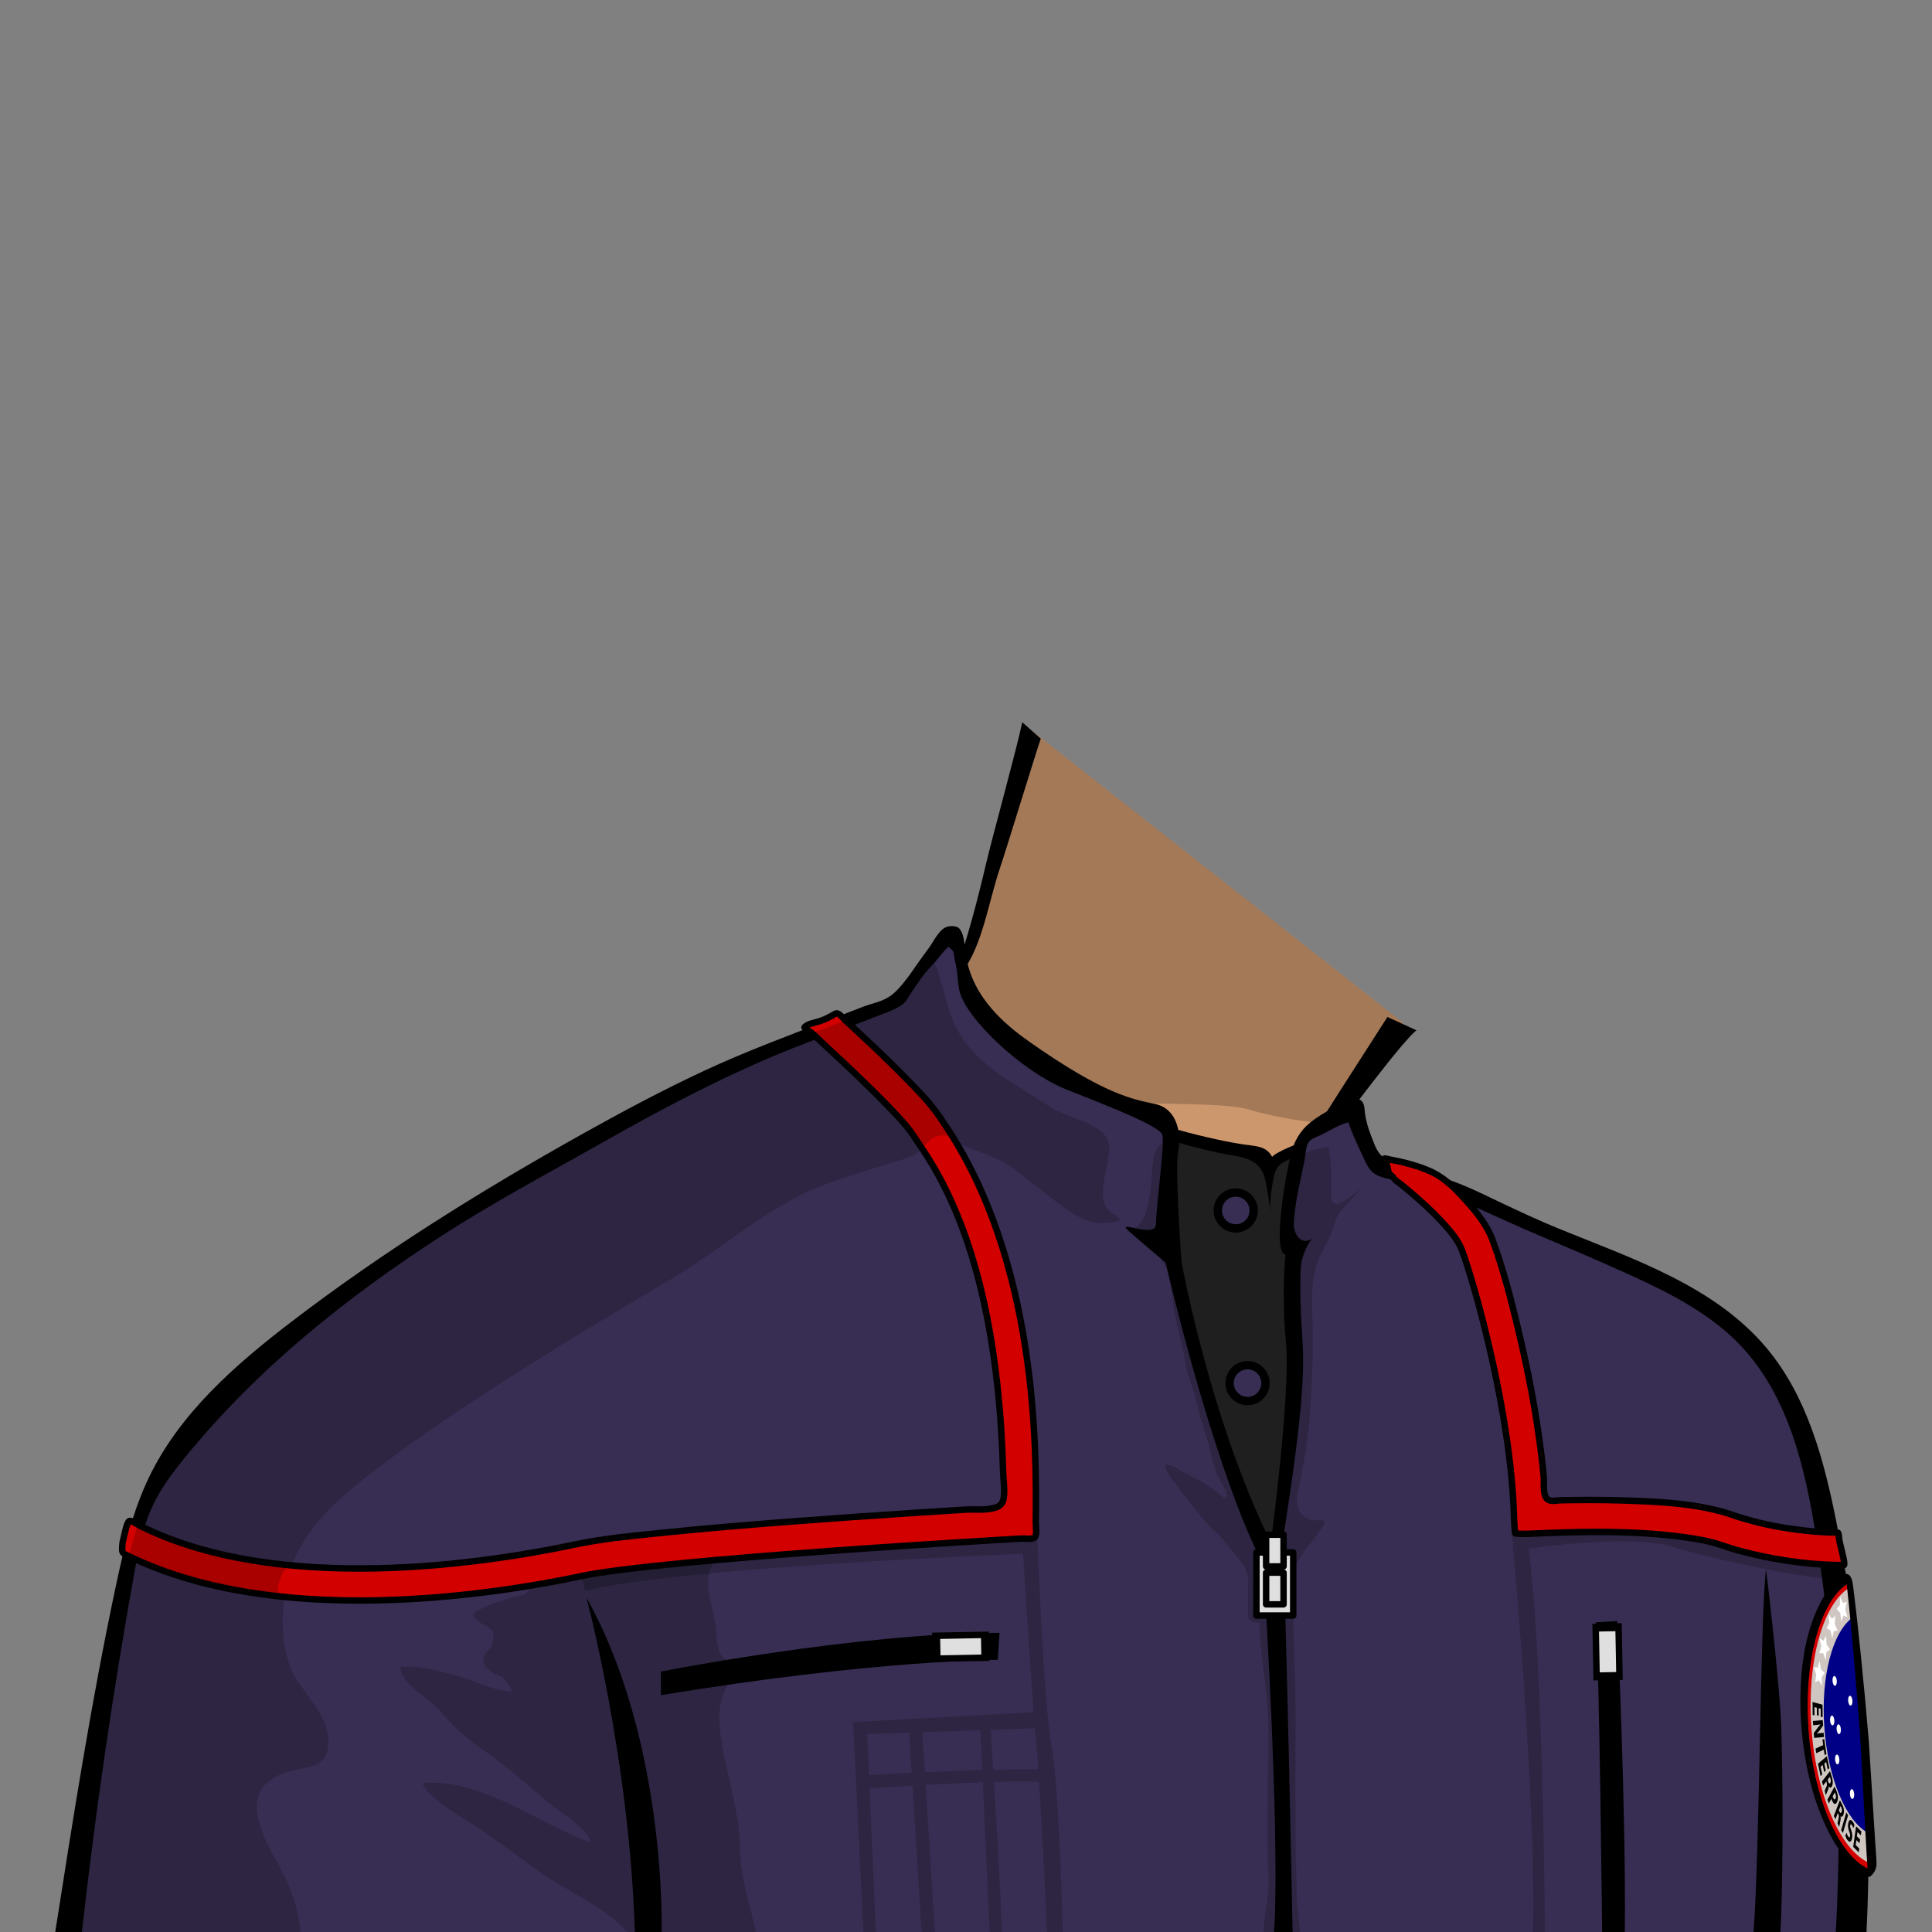 <?xml version="1.0" encoding="UTF-8" standalone="no"?>
<!-- Created with Inkscape (http://www.inkscape.org/) -->

<svg
   version="1.1"
   id="svg4319"
   width="400"
   height="400"
   viewBox="0 0 400 400"
   sodipodi:docname="enterpriseAverageMale.svg"
   inkscape:version="1.2.2 (b0a8486, 2022-12-01)"
   xmlns:inkscape="http://www.inkscape.org/namespaces/inkscape"
   xmlns:sodipodi="http://sodipodi.sourceforge.net/DTD/sodipodi-0.dtd"
   xmlns="http://www.w3.org/2000/svg"
   xmlns:svg="http://www.w3.org/2000/svg">
  <rect x="0" y="0" width="400" height="400" fill="#808080" stroke="none"/>
  <defs
     id="defs4323" />
  <sodipodi:namedview
     id="namedview4321"
     pagecolor="#ffffff"
     bordercolor="#666666"
     borderopacity="1.0"
     inkscape:showpageshadow="2"
     inkscape:pageopacity="0.0"
     inkscape:pagecheckerboard="0"
     inkscape:deskcolor="#d1d1d1"
     showgrid="false"
     inkscape:zoom="6.0811183"
     inkscape:cx="200.20989"
     inkscape:cy="199.96322"
     inkscape:window-width="1920"
     inkscape:window-height="1080"
     inkscape:window-x="2321"
     inkscape:window-y="142"
     inkscape:window-maximized="0"
     inkscape:current-layer="layer2">
    <inkscape:page
       x="0"
       y="0"
       id="page4325"
       width="400"
       height="400" />
  </sodipodi:namedview>
  <g
     inkscape:groupmode="layer"
     id="layer2"
     inkscape:label="Neck">
    <path
       d="m 213.633,151.294 -13.549,47.147 c 0,0 -9.099,12.312 -5.117,20.181 3.309,6.541 11.664,13.756 15.768,16.768 9.037,6.637 27.301,15.592 38.175,17.004 l 11.331,-1.564 2.825,-2.824 5.224,-2.259 3.813,-10.875 18.428,-23.087 z"
       style="fill:#cd976d;fill-opacity:1;fill-rule:nonzero;stroke:none;stroke-width:1.333"
       id="path12419" />
    <path
       d="m 200.083,198.441 c 0,0 -8.332,14.431 -4.035,22.587 1.244,2.359 7.896,7.777 9.011,9.009 1.995,2.205 15.875,-2.315 23.512,-1.913 11.391,0.597 25.193,0.157 29.891,1.567 6.339,1.901 13.099,2.665 15.471,2.891 l 16.597,-20.793 -76.897,-60.493 z"
       style="opacity:0.2;fill:#000000;fill-opacity:1;fill-rule:nonzero;stroke:none;stroke-width:1.333"
       id="path12429" />
    <path
       d="m 211.645,149.528 c -1.011,4.997 -6.2,23.825 -7.369,28.788 -0.956,4.064 -1.957,8.119 -3.072,12.143 -0.516,1.859 -1.075,3.703 -1.633,5.549 -0.187,0.616 -0.955,1.863 -0.881,2.475 0.02,0.169 0.807,2.383 1.111,1.937 3.688,-5.387 5.037,-14.187 7.127,-20.381 1.491,-4.419 7.061,-22.687 8.552,-27.104 0,0 -3.833,-3.407 -3.833,-3.407"
       style="fill:#000000;fill-opacity:1;fill-rule:nonzero;stroke:none;stroke-width:1.333"
       id="path12439" />
    <path
       d="m 293.276,213.319 c -2.837,2.044 -16.052,19.912 -18.061,22.531 -1.636,2.131 -3.845,10.851 -6.555,10.948 -1.831,0.065 -1.515,-3.725 -1.037,-5.332 0.228,-0.769 19.627,-30.909 19.627,-30.909 0,0 6.027,2.763 6.027,2.763"
       style="fill:#000000;fill-opacity:1;fill-rule:nonzero;stroke:none;stroke-width:1.333"
       id="path12443" />
  </g>
  <g
     id="g4327"
     inkscape:groupmode="layer"
     inkscape:label="Uniform">
    <path
       d="m 111.682,386.344 c 0.096,0.277 0.209,0.552 0.273,0.833 -0.067,-0.289 -0.159,-0.567 -0.273,-0.833"
       style="opacity:0.2;fill:#000000;fill-opacity:1;fill-rule:nonzero;stroke:none;stroke-width:1.333"
       id="path12393" />
    <path
       d="m 114.243,312.597 c 0.045,0.351 0.099,0.531 0.099,0.531 -0.041,-0.175 -0.064,-0.355 -0.099,-0.531"
       style="opacity:0.2;fill:#000000;fill-opacity:1;fill-rule:nonzero;stroke:none;stroke-width:1.333"
       id="path12409" />
    <path
       d="m 263.544,323.639 c -4.764,-9.637 -18.459,-36.913 -25.157,-50.244 l 4.727,-38.316 c 1.967,0.565 4.085,1.111 6.544,1.683 2.797,0.652 5.277,1.143 7.585,1.5 0.384,0.059 0.771,0.105 1.156,0.152 1.981,0.236 3.135,0.432 3.8,1.725 l 1.139,2.216 1.152,-2.071 c 0.532,-0.457 2.589,-1.428 3.887,-1.917 l 6.251,31.341 c -3.707,18.445 -9.039,44.645 -11.083,53.931"
       style="fill:#1f1f1f;fill-opacity:1;fill-rule:nonzero;stroke:none;stroke-width:1.333"
       id="path12447" />
    <path
       d="m 263.257,321.846 c -0.232,-0.735 -24.012,-47.785 -24.012,-47.785 0,0 4.401,-37.737 4.401,-37.737 -0.044,0.373 7.952,2.195 8.493,2.321 3.828,0.887 8.549,0.613 9.713,5.265 0.551,2.203 0.963,5.176 1.191,7.3 -0.225,-2.096 0.149,-4.66 0.511,-6.72 0.611,-3.491 1.504,-3.56 4.391,-4.927 l 5.809,30.821 c 0,0 -10.265,52.196 -10.497,51.461 m 6.168,-85.036 c -0.097,-0.488 -5.592,1.912 -6.041,2.719 -1.216,-2.365 -3.647,-2.231 -5.937,-2.585 -2.515,-0.389 -5.009,-0.904 -7.487,-1.48 -2.676,-0.624 -5.348,-1.307 -7.976,-2.112 l -4.969,40.28 c 0,0 26.679,53.097 26.94,53.881 0.261,0.785 12.032,-57.804 12.032,-57.804 0,0 -6.561,-32.899 -6.561,-32.899"
       style="fill:#000000;fill-opacity:1;fill-rule:nonzero;stroke:none;stroke-width:1.333"
       id="path12451" />
    <path
       d="m 12.988,400.023 c 3.613,-23.083 7.353,-48.133 12.263,-71.207 1.657,-7.791 3.423,-15.361 6.771,-22.336 6.341,-13.207 17.815,-23.125 29.268,-31.877 16.937,-12.941 36.517,-25.573 59.857,-38.62 9.984,-5.58 17.767,-9.62 25.232,-13.099 7.207,-3.356 14.768,-6.26 22.081,-9.069 1.587,-0.609 3.173,-1.219 4.759,-1.832 l 5.707,-2.213 c 0.732,-0.283 1.412,-0.489 2.059,-0.685 1.625,-0.493 3.163,-0.96 4.809,-2.331 1.803,-1.499 3.857,-4.444 4.444,-5.311 0.724,-1.068 1.477,-2.1 2.235,-3.137 l 1.031,-1.42 c 0.24,-0.335 0.489,-0.735 0.752,-1.159 0.649,-1.052 1.539,-2.492 2.396,-2.628 0.108,-0.017 0.237,-0.027 0.376,-0.027 0.383,0 0.596,0.072 0.64,0.097 0.512,0.573 0.641,1.895 0.756,3.059 0.04,0.411 0.08,0.807 0.133,1.169 0.348,2.319 0.936,4.367 1.801,6.261 2.115,4.628 5.983,8.879 11.825,12.996 15.304,10.789 21.483,12.108 25.993,13.072 l 0.756,0.163 c 3.999,0.877 4.159,5.856 3.685,8.367 -0.723,3.824 0.525,21.149 0.671,23.112 l 0.017,0.14 c 0.059,0.327 6.072,33.011 18.623,58.447 l 1.939,3.928 0.579,-4.341 c 0.169,-1.267 4.12,-31.115 3.129,-41.688 -0.963,-10.284 -0.103,-17.857 -0.093,-17.932 l 0.203,-1.737 -1.111,0.169 c -0.161,-0.48 -0.393,-1.667 -0.237,-4.355 0.347,-6.025 1.964,-15.021 3.089,-17.188 1.089,-2.097 2.245,-3.42 6.221,-5.704 1.471,-0.845 3.933,-2.259 5.096,-2.259 0.181,0 0.385,0 0.452,0.936 0.2,2.777 1.116,5.084 2.085,7.527 0.433,1.092 1.144,2.576 2.552,3.495 1.207,0.788 2.643,1.127 4.031,1.452 0.737,0.175 1.433,0.339 2.035,0.557 0.684,0.249 1.361,0.512 2.039,0.777 1.359,0.529 2.764,1.076 4.216,1.501 3.46,1.013 6.812,2.617 10.055,4.168 l 1.765,0.841 c 3.781,1.784 8.067,3.808 12.368,5.555 1.701,0.692 3.419,1.375 5.141,2.06 13.771,5.479 28.009,11.144 37.325,22.323 8.14,9.768 11.569,22.692 14.06,35.203 5.455,27.376 7.575,56.779 6.307,84.78 z"
       style="fill:#382e53;fill-opacity:1;fill-rule:nonzero;stroke:none;stroke-width:1.333"
       id="path12455" />
    <path
       d="m 239.512,259.102 c 0.493,1.699 1.949,2.703 2.292,4.673 0.345,1.995 0.849,3.773 1.041,5.768 0.319,3.303 1.355,6.467 2.076,9.691 0.332,1.483 0.384,3.071 0.804,4.521 0.385,1.331 0.896,2.665 1.333,3.984 0.4,1.204 0.66,2.387 0.937,3.681 0.563,2.617 1.581,5.2 2.265,7.752 0.723,2.695 1.155,5.301 2.519,7.677 0.253,0.443 1.695,2.715 0.988,3.159 -0.481,0.303 -1.447,-0.836 -1.779,-1.089 -1.519,-1.16 -3.363,-2.291 -4.971,-3.121 -0.889,-0.46 -1.756,-0.852 -2.681,-1.368 -0.959,-0.536 -1.941,-1.336 -3.128,-1.148 0.195,1.607 1.488,2.983 2.433,4.248 2.117,2.836 4.403,5.876 6.812,8.499 0.672,0.731 1.551,1.255 2.191,2.021 0.755,0.903 1.495,1.851 2.253,2.781 1.721,2.105 3.813,4.219 3.564,7.06 -0.189,2.151 -0.029,4.427 -0.032,6.604 0,0.56 0.116,0.764 0.577,1.035 0.223,0.131 0.415,0.235 0.668,0.293 0.359,0.084 0.841,0.055 1.176,0.195 -0.087,0.439 -0.088,1.033 -0.064,1.476 0.033,0.635 0.076,1.268 0.127,1.901 0.099,1.252 0.225,2.503 0.367,3.752 0.28,2.476 0.613,4.947 0.892,7.424 0.808,7.183 0.297,14.433 0.297,21.641 0,5.367 -0.144,10.645 0.167,15.937 0.237,4.023 -0.916,7.923 -1.024,11.873 h 7.511 c -0.031,-2.464 -0.655,-5.123 -0.655,-7.263 0,-3.568 -0.184,-7.132 -0.223,-10.683 -0.092,-8.507 0,-17.019 0,-25.525 0,-6.127 -0.24,-12.249 -0.413,-18.373 -0.085,-3.067 -0.156,-6.133 -0.171,-9.201 -0.007,-1.288 -0.164,-2.665 0.22,-3.895 0.391,-1.249 1.149,-2.316 1.839,-3.409 0.955,-1.511 2.257,-2.871 3.252,-4.4 0.513,-0.788 2.173,-2.596 0.525,-2.535 -1.468,0.056 -2.085,0.167 -3.371,-0.695 -2.82,-1.891 -1.137,-6.103 -0.669,-8.756 0.665,-3.765 1.372,-7.533 1.656,-11.352 0.552,-7.409 0.891,-14.676 0.576,-22.099 -0.165,-3.907 -0.06,-7.943 1.489,-11.532 0.676,-1.565 1.613,-3.003 2.257,-4.581 0.657,-1.612 0.953,-3.269 1.989,-4.721 1.265,-1.775 3.059,-3.145 4.188,-5.009 -1.084,1.192 -2.38,2.191 -3.808,2.937 -1.536,0.801 -2.249,0.079 -2.256,-1.501 -0.015,-3.316 0.248,-6.951 -0.544,-10.059 -1.677,0.611 -3.637,0.475 -5.12,1.664 -1.48,1.189 -1.632,2.6 -2.005,4.387 -0.345,1.652 -0.715,3.291 -0.883,4.969 -0.237,2.371 -0.375,4.779 -0.132,7.156 0.119,1.169 0.477,2.237 0.7,3.376 0.22,1.131 0.136,2.387 0.136,3.555 v 13.053 c 0,8.672 -0.673,17.396 -1.293,26.08 -0.341,4.785 -0.775,9.548 -1.409,14.307 -0.116,0.876 -0.767,4.052 -1.777,4.323 -1.736,0.467 -3.936,-5.772 -4.368,-7.105 -0.624,-1.923 -1.008,-3.708 -1.701,-5.456 -0.555,-1.4 -1.483,-2.113 -2.135,-3.445 -1.192,-2.429 -1.729,-5.433 -2.525,-8.099 -1.901,-6.369 -3.1,-13.172 -6.011,-19.069 -2.816,-5.707 -2.796,-12.124 -3.096,-18.867 -0.175,-3.932 -0.305,-7.941 -0.536,-11.927 -0.179,-3.104 0.153,-7.195 -1.775,-9.669 -2.9,0.669 -2.443,6.604 -2.76,8.863 -0.328,2.339 -0.887,7.82 -3.421,8.715 1.028,1.575 3.093,3.867 4.617,4.921"
       style="opacity:0.2;fill:#000000;fill-opacity:1;fill-rule:nonzero;stroke:none;stroke-width:1.333"
       id="path12465" />
    <path
       d="m 129.819,400.023 h 26.704 c -1.192,-5.563 -3.244,-11.209 -3.296,-17.145 -0.075,-8.537 -3.333,-16.6 -4.184,-24.936 -0.508,-4.972 0.601,-9.06 4.428,-12.207 -1.553,-1.855 -3.491,-1.32 -4.513,-3.759 -0.709,-1.691 -0.599,-4.829 -0.981,-6.684 -0.805,-3.893 -2.451,-8 -0.375,-11.467 -4.532,-0.429 -9.237,-1.191 -14.076,-0.759 -4.647,0.415 -9.172,3.271 -13.779,3.139 -3.381,1.9 -8.535,0.597 -10.871,3.779 -2.769,0.705 -8.9,2.331 -10.951,4.235 1.149,2.997 5.317,1.715 3.967,6.217 -0.467,1.556 -2.129,1.736 -1.761,3.641 0.295,1.527 2.575,2.797 3.861,3.112 0.808,1.065 1.552,1.763 2.117,3.027 -3.953,-0.015 -8.303,-2.533 -12.111,-3.464 -3.729,-0.912 -7.095,-1.937 -11.185,-1.644 0.679,4.231 5.436,5.86 8.071,8.907 2.748,3.179 5.335,5.648 8.907,8.121 4.803,3.327 9.352,7.349 13.756,11.055 2.283,1.921 8.391,5.552 8.673,8.248 -10.983,-3.951 -22.567,-13.336 -34.784,-12.283 1.335,3.431 8.667,7.279 11.717,9.363 3.992,2.727 8.075,5.824 12.145,8.737 5.883,4.209 13.264,7.059 18.249,12.439 0.092,0.1 0.181,0.215 0.271,0.328"
       style="opacity:0.2;fill:#000000;fill-opacity:1;fill-rule:nonzero;stroke:none;stroke-width:1.333"
       id="path12481" />
    <path
       d="m 214.606,361.778 c 0.103,0.919 0.227,2.521 0.365,4.567 -2.376,-0.059 -5.672,-0.021 -9.328,0.068 -0.233,-3.704 -0.425,-6.647 -0.533,-8.276 l 9.141,-0.319 c 0.137,1.724 0.26,3.104 0.355,3.96 m -23.119,5.136 -0.52,-8.284 12.023,-0.42 0.376,8.265 c -3.931,0.115 -8.108,0.276 -11.879,0.439 m -11.572,0.552 c -0.224,-5.011 -0.379,-8.437 -0.379,-8.437 l 8.7,-0.304 0.516,8.311 c -4.024,0.183 -7.285,0.349 -8.837,0.431 m 34.08,-12.977 -37.36,2.052 2.121,43.483 h 2.584 c -0.329,-7.867 -0.892,-20.599 -1.301,-29.791 3.233,-0.207 6.187,-0.385 8.877,-0.537 l 1.883,30.328 h 2.764 l -1.912,-30.48 c 4.791,-0.259 8.687,-0.432 11.829,-0.541 l 1.411,31.021 h 2.559 c -0.341,-9.171 -1.075,-21.825 -1.649,-31.095 5.113,-0.147 7.869,-0.103 9.336,-0.023 0.557,8.956 1.263,23.233 1.641,31.117 h 3.259 c -0.285,-10.409 -1.003,-31.283 -2.292,-38.245 -1.744,-9.416 -2.943,-43.127 -2.943,-43.127 l -39.256,2.323 -55.421,4.701 1.017,3.669 c 19.529,-4.883 90.673,-7.672 90.673,-7.672 0,0 1.288,20.812 2.18,32.816"
       style="opacity:0.2;fill:#000000;fill-opacity:1;fill-rule:nonzero;stroke:none;stroke-width:1.333"
       id="path12497" />
    <path
       d="m 378.95,323.309 -32.168,-5.821 -21.971,-1.395 -11.815,1.285 c 0,0 5.076,54.241 4.401,82.645 h 2.484 c -0.163,-15.781 -0.855,-62.153 -3.441,-79.397 0,0 20.925,-3.139 29.992,-0.349 9.068,2.791 27.9,6.627 33.48,6.627 z"
       style="opacity:0.2;fill:#000000;fill-opacity:1;fill-rule:nonzero;stroke:none;stroke-width:1.333"
       id="path12513" />
    <path
       d="m 131.436,400.023 h 5.56 c 0,0 1.065,-39.531 -15.559,-69.215 0,0 8.915,33.489 9.999,69.215"
       style="fill:#000000;fill-opacity:1;fill-rule:nonzero;stroke:none;stroke-width:1.333"
       id="path12523" />
    <path
       d="m 212.95,215.565 c 15.955,11.247 21.693,12.019 26.268,13.021 4.573,1.004 5.419,6.155 4.708,9.917 -0.711,3.763 0.691,22.765 0.691,22.765 0,0 5.895,32.533 18.507,58.095 0,0 4.112,-30.843 3.124,-41.385 -0.987,-10.544 -0.091,-18.212 -0.091,-18.212 0,0 -1.504,0.231 -1.152,-5.845 0.351,-6.076 1.975,-15.293 3.237,-17.725 1.261,-2.431 2.643,-3.891 6.74,-6.245 4.097,-2.353 7.281,-3.923 7.543,-0.261 0.185,2.591 1.068,4.795 2.017,7.184 0.432,1.091 1.036,2.175 2.019,2.816 1.608,1.049 3.977,1.211 5.793,1.872 2.057,0.751 4.067,1.636 6.172,2.252 4.189,1.227 8.084,3.227 12.016,5.083 4.064,1.92 8.135,3.835 12.3,5.527 15.493,6.293 32.283,11.916 42.988,24.763 8.319,9.983 11.807,23.053 14.345,35.797 5.547,27.848 7.657,56.679 6.269,85.04 -2.12,-0.043 -4.24,0.043 -6.36,0 1.493,-27.068 0.14,-54.717 -4.033,-81.504 -2.248,-14.431 -5.727,-29.555 -15.832,-40.097 -6.343,-6.617 -14.747,-10.816 -23.087,-14.615 -6.784,-3.091 -13.663,-5.968 -20.517,-8.9 -5.733,-2.452 -11.344,-5.264 -17.185,-7.453 -3.476,-1.304 -7.049,-2.347 -10.681,-3.119 -1.559,-0.331 -3.504,-0.608 -4.701,-1.763 -1.117,-1.077 -1.651,-2.821 -2.353,-4.168 -0.253,-0.487 -2.719,-5.989 -2.481,-6.049 -2.332,0.58 -4.163,1.969 -6.337,2.893 -1.08,0.459 -1.805,0.759 -2.192,1.725 -0.376,0.937 -0.387,2.193 -0.593,3.204 -0.197,0.964 -0.393,1.94 -0.597,2.904 -0.724,3.421 -1.468,6.741 -1.617,10.271 -0.088,2.085 1.525,4.772 3.977,2.981 -1.04,0.76 -2.12,3.548 -2.345,4.76 -0.303,1.621 -0.268,3.465 -0.288,5.117 -0.051,4.264 0.291,8.527 0.515,12.783 0.585,11.071 -2.875,31.671 -5.325,47.488 -3.317,0.992 -14.085,-27.029 -23.084,-65.101 0,0 -4.405,-3.635 -7.559,-6.439 -3.155,-2.804 5.664,1.847 5.595,-1.641 -0.069,-3.489 1.912,-16.724 1.233,-18.428 -0.677,-1.705 -9.92,-5.428 -19.444,-9.151 -9.525,-3.723 -21.54,-15.125 -22.585,-20.88 -0.252,-1.381 -0.305,-2.789 -0.501,-4.179 -0.099,-0.704 -0.277,-1.375 -0.425,-2.067 -0.111,-0.519 -0.057,-1.196 -0.327,-1.657 -0.217,-0.371 -0.648,-0.583 -0.941,-0.924 -1.385,1.187 -2.224,2.707 -3.528,3.983 -1.568,1.531 -2.748,3.46 -3.973,5.211 -0.616,0.88 -1.277,2.269 -2.163,2.86 -1.805,1.201 -3.987,1.857 -5.992,2.651 -2.211,0.873 -4.435,1.711 -6.66,2.541 -4.452,1.661 -8.916,3.293 -13.297,5.129 -8.823,3.697 -17.416,7.989 -25.839,12.516 -2.933,1.577 -5.847,3.189 -8.743,4.832 -11.628,6.592 -23.437,12.825 -34.704,20.103 -9.879,6.38 -19.445,13.267 -28.421,20.872 -8.947,7.581 -17.297,15.883 -24.709,24.979 -2.593,3.181 -5.091,6.492 -6.812,10.219 -1.987,4.305 -2.875,9.023 -3.716,13.689 -4.445,24.66 -8.068,49.523 -10.863,74.424 -1.84,0.013 -3.68,-0.013 -5.52,0 3.74,-23.897 7.483,-47.825 12.516,-71.484 1.645,-7.732 3.453,-15.509 6.875,-22.636 6.393,-13.317 17.92,-23.389 29.659,-32.359 18.935,-14.468 39.217,-27.099 60.017,-38.725 8.301,-4.64 16.696,-9.125 25.319,-13.143 8.789,-4.095 17.885,-7.435 26.921,-10.937 1.901,-0.737 3.804,-1.475 5.707,-2.212 2.511,-0.973 4.427,-1.075 6.497,-2.797 1.405,-1.169 3.173,-3.528 4.193,-5.035 1.059,-1.563 2.18,-3.051 3.285,-4.587 1.003,-1.393 2.141,-4.027 4.021,-4.327 0.612,-0.097 1.695,-0.06 2.141,0.428 1.127,1.233 1.06,3.431 1.293,4.991 0.305,2.039 0.837,4.027 1.695,5.904 2.376,5.199 6.784,9.221 11.38,12.461"
       style="fill:#000000;fill-opacity:1;fill-rule:nonzero;stroke:none;stroke-width:1.333"
       id="path12527" />
    <path
       d="m 365.638,324.872 c -1.2,9.905 -1.291,57.82 -2.58,75.151 h 5.575 c 0.484,-9.215 0.568,-29.24 0.172,-41.904 -0.308,-9.853 -3.167,-33.247 -3.167,-33.247"
       style="fill:#000000;fill-opacity:1;fill-rule:nonzero;stroke:none;stroke-width:1.333"
       id="path12531" />
    <path
       d="m 261.339,320.486 c 0,0 3.836,58.552 2.441,79.536 h 3.836 c 0,0 -1.395,-71.413 -2.092,-80.889 l -2.093,1.353 z"
       style="fill:#000000;fill-opacity:1;fill-rule:nonzero;stroke:none;stroke-width:1.333"
       id="path12535" />
    <path
       d="m 265.743,321.426 v -3.68 h -3.608 v 3.68 h -2.005 v 13.056 h 7.619 v -13.056 z"
       style="fill:#dfdfdf;fill-opacity:1;fill-rule:nonzero;stroke:none;stroke-width:1.333"
       id="path12539" />
    <path
       d="m 267.082,333.816 h -6.285 v -11.723 h 0.672 v 2.223 c 0,0.319 0.228,0.572 0.528,0.639 -0.3,0.065 -0.528,0.319 -0.528,0.639 v 6.569 c 0,0.368 0.299,0.667 0.667,0.667 h 3.608 c 0.368,0 0.667,-0.299 0.667,-0.667 v -6.569 c 0,-0.32 -0.229,-0.573 -0.528,-0.639 0.299,-0.067 0.528,-0.32 0.528,-0.639 v -2.223 h 0.672 z m -4.28,-15.404 h 2.275 v 5.236 h -2.275 z m 2.275,13.084 h -2.275 v -5.236 h 2.275 z m 2.672,-10.736 h -1.339 v -3.015 c 0,-0.368 -0.299,-0.667 -0.667,-0.667 h -3.608 c -0.368,0 -0.667,0.299 -0.667,0.667 v 3.015 h -1.339 c -0.369,0 -0.667,0.297 -0.667,0.667 v 13.056 c 0,0.368 0.297,0.667 0.667,0.667 h 7.619 c 0.368,0 0.667,-0.299 0.667,-0.667 v -13.056 c 0,-0.369 -0.299,-0.667 -0.667,-0.667"
       style="fill:#000000;fill-opacity:1;fill-rule:nonzero;stroke:none;stroke-width:1.333"
       id="path12543" />
    <path
       d="m 74.436,332.04 c -8.797,0 -17.623,-0.635 -26.273,-2.279 -4.295,-0.816 -8.547,-1.885 -12.693,-3.277 -2.041,-0.685 -4.057,-1.448 -6.036,-2.299 -0.983,-0.423 -1.955,-0.865 -2.916,-1.331 -0.681,-0.329 -1.529,-0.623 -1.807,-1.4 -0.099,-0.277 -0.076,-0.615 -0.076,-0.903 0,-0.713 0.071,-1.343 0.245,-2.008 0.296,-1.136 0.507,-2.569 1.015,-3.58 0.8,-1.591 2.252,-0.232 3.397,0.341 28.925,14.463 72.192,7.511 89.451,3.849 6.12,-1.299 12.424,-1.868 18.639,-2.503 8.909,-0.911 17.836,-1.644 26.765,-2.327 8.801,-0.672 17.607,-1.283 26.416,-1.855 3.077,-0.199 6.155,-0.395 9.233,-0.584 1.868,-0.115 3.777,0.155 5.623,-0.264 0.961,-0.217 1.532,-0.473 1.704,-1.457 0.279,-1.589 -0.047,-3.535 -0.091,-5.149 -0.168,-6.119 -0.552,-12.235 -1.225,-18.319 -1.008,-9.101 -2.649,-18.172 -5.375,-26.924 -1.745,-5.605 -3.948,-11.081 -6.785,-16.227 -1.355,-2.459 -2.873,-4.812 -4.459,-7.128 -0.279,-0.408 -0.531,-0.777 -0.752,-1.109 -1.268,-1.9 -2.903,-3.58 -4.471,-5.229 -2.217,-2.329 -4.516,-4.581 -6.836,-6.808 -2.092,-2.007 -4.208,-3.988 -6.341,-5.951 -1.035,-0.952 -2.031,-1.947 -3.076,-2.888 -0.505,-0.456 -2.347,-1.219 -1.663,-2.14 0.708,-0.952 2.405,-1.16 3.451,-1.504 0.924,-0.303 1.56,-0.611 2.372,-1.064 0.424,-0.237 0.963,-0.651 1.473,-0.572 0.919,0.141 1.419,0.919 2.021,1.508 0.524,0.512 1.084,0.992 1.623,1.489 1.232,1.137 2.459,2.281 3.677,3.432 2.651,2.505 5.272,5.043 7.815,7.659 2.325,2.393 4.753,4.841 6.611,7.631 0.205,0.307 0.439,0.649 0.699,1.028 19.836,28.979 19.467,68.485 19.328,83.357 -0.009,0.957 0.325,2.644 -0.316,3.395 -0.759,0.887 -2.476,0.507 -3.459,0.561 -0.748,0.043 -74.175,4.209 -90.941,7.767 -9.647,2.047 -27.072,5.06 -45.967,5.06"
       style="fill:#000000;fill-opacity:1;fill-rule:nonzero;stroke:none;stroke-width:1.333"
       id="path12547" />
    <path
       d="m 74.436,330.706 c -9.528,0 -18.041,-0.737 -26.024,-2.255 -4.42,-0.84 -8.631,-1.928 -12.517,-3.232 -2.043,-0.685 -4.04,-1.445 -5.936,-2.26 -0.963,-0.415 -1.917,-0.849 -2.861,-1.305 l -0.296,-0.139 c -0.292,-0.136 -0.783,-0.363 -0.836,-0.511 -0.001,-0.027 0.003,-0.453 0.003,-0.453 0,-0.623 0.063,-1.137 0.201,-1.671 0.088,-0.335 0.168,-0.692 0.249,-1.057 0.181,-0.812 0.368,-1.649 0.651,-2.229 0.237,0.095 0.612,0.32 0.855,0.467 0.264,0.159 0.525,0.312 0.772,0.436 11.824,5.912 27.177,8.911 45.632,8.911 18.584,0 35.977,-3.101 44.691,-4.949 5.496,-1.165 11.248,-1.747 16.811,-2.309 l 1.688,-0.171 c 9.649,-0.987 19.355,-1.76 26.731,-2.324 8.224,-0.628 16.86,-1.233 26.401,-1.853 3.075,-0.2 6.152,-0.395 9.229,-0.584 0.371,-0.023 0.744,-0.029 1.119,-0.029 l 1.641,0.015 c 0.912,0 1.991,-0.033 3.075,-0.279 0.771,-0.175 2.373,-0.537 2.723,-2.528 0.223,-1.267 0.119,-2.615 0.02,-3.919 -0.04,-0.516 -0.079,-1.021 -0.092,-1.497 -0.179,-6.528 -0.581,-12.556 -1.232,-18.429 -1.128,-10.179 -2.903,-19.067 -5.427,-27.175 -1.888,-6.061 -4.207,-11.605 -6.891,-16.473 -1.208,-2.192 -2.647,-4.491 -4.525,-7.237 -0.276,-0.403 -0.525,-0.768 -0.744,-1.096 -1.256,-1.884 -2.82,-3.525 -4.333,-5.113 l -0.28,-0.295 c -2.451,-2.573 -4.964,-5.013 -6.88,-6.851 -1.989,-1.909 -4.071,-3.863 -6.361,-5.971 -0.451,-0.415 -0.893,-0.837 -1.337,-1.26 -0.577,-0.552 -1.155,-1.103 -1.748,-1.637 -0.16,-0.144 -0.413,-0.317 -0.703,-0.503 -0.079,-0.051 -0.181,-0.117 -0.287,-0.188 0.416,-0.185 0.98,-0.332 1.404,-0.443 0.323,-0.084 0.628,-0.164 0.896,-0.252 1.036,-0.34 1.765,-0.699 2.605,-1.167 l 0.287,-0.169 c 0.14,-0.085 0.375,-0.227 0.467,-0.249 0.115,0.037 0.356,0.288 0.731,0.693 0.141,0.153 0.283,0.307 0.429,0.449 0.351,0.341 0.716,0.671 1.081,1 l 0.569,0.516 c 1.228,1.133 2.451,2.273 3.665,3.421 3.081,2.911 5.552,5.332 7.775,7.619 l 0.348,0.357 c 2.169,2.231 4.412,4.536 6.109,7.083 0.2,0.3 0.427,0.633 0.679,1 19.628,28.673 19.261,67.875 19.124,82.632 -0.003,0.265 0.016,0.577 0.039,0.911 0.029,0.453 0.092,1.397 -0.051,1.653 0,-10e-4 0,-10e-4 0,-10e-4 -0.011,0 -0.181,0.111 -0.861,0.111 -0.225,0 -0.453,-0.012 -0.669,-0.021 -0.236,-0.011 -0.463,-0.02 -0.668,-0.02 -0.107,0 -0.209,0.003 -0.305,0.008 -3.029,0.172 -74.388,4.239 -91.144,7.793 -8.856,1.879 -26.571,5.031 -45.689,5.031"
       style="fill:#d30000;fill-opacity:1;fill-rule:nonzero;stroke:none;stroke-width:1.333"
       id="path12551" />
    <path
       d="m 381.067,324.696 c -0.721,-0.008 -1.444,-0.029 -2.164,-0.055 -2.035,-0.071 -4.065,-0.232 -6.087,-0.467 -3.848,-0.445 -7.673,-1.14 -11.428,-2.093 -1.721,-0.437 -3.431,-0.931 -5.109,-1.513 -2.357,-0.821 -4.847,-1.261 -7.313,-1.605 -10.457,-1.457 -21.028,-1.257 -31.547,-0.781 -0.911,0.041 -1.82,0.089 -2.731,0.028 -0.759,-0.051 -1.609,0.079 -1.692,-0.832 -0.093,-1.037 -0.179,-2.061 -0.205,-3.104 -0.537,-21.461 -8.164,-48.344 -10.732,-55.193 -0.675,-1.797 -1.977,-3.369 -3.227,-4.796 -1.719,-1.959 -3.616,-3.763 -5.563,-5.492 -1.104,-0.981 -2.231,-1.937 -3.375,-2.873 -0.532,-0.435 -1.199,-0.837 -1.664,-1.341 -0.177,-0.192 -0.276,-0.4 -0.477,-0.577 -0.255,-0.227 -0.545,-0.379 -0.708,-0.695 -0.221,-0.432 -0.359,-1.119 -0.457,-1.597 -0.113,-0.553 -0.245,-1.064 -0.361,-1.605 -0.044,-0.199 -0.128,-0.628 0.063,-0.795 0.327,-0.285 1.136,0.02 1.497,0.085 2.753,0.499 5.531,1.215 8.14,2.293 2.569,1.064 4.604,2.737 6.515,4.733 0.524,0.548 1.036,1.108 1.547,1.668 1.788,1.953 3.493,4.049 4.744,6.395 0.308,0.579 0.587,1.175 0.817,1.789 2.261,6.031 3.873,12.337 5.375,18.591 2.095,8.721 3.8,17.557 4.879,26.464 0.184,1.525 0.349,3.053 0.489,4.584 0.089,0.956 -0.267,3.768 0.725,4.092 0.511,0.167 1.421,-0.04 1.963,-0.052 0.743,-0.017 1.485,-0.031 2.228,-0.041 3.585,-0.051 7.172,-0.035 10.757,0.076 7.308,0.225 14.985,0.552 22.02,2.724 0.308,0.096 0.616,0.196 0.921,0.303 3.777,1.313 7.7,2.203 11.651,2.801 1.78,0.269 3.571,0.477 5.365,0.62 0.855,0.068 1.712,0.121 2.568,0.159 0.808,0.035 1.68,-0.059 2.448,0.177 0.345,0.36 0.405,0.727 0.439,1.257 0.051,0.816 0.296,1.625 0.471,2.421 0.237,0.951 0.496,1.947 0.629,2.916 0.08,0.571 0.012,1.332 -0.727,1.335 -0.228,10e-4 -0.456,0 -0.684,-0.003"
       style="fill:#000000;fill-opacity:1;fill-rule:nonzero;stroke:none;stroke-width:1.333"
       id="path12555" />
    <path
       d="m 381.082,323.363 c -0.712,-0.007 -1.424,-0.028 -2.132,-0.055 -1.903,-0.064 -3.915,-0.219 -5.981,-0.457 -3.823,-0.443 -7.609,-1.136 -11.252,-2.061 -1.857,-0.472 -3.493,-0.956 -4.999,-1.481 -2.579,-0.896 -5.273,-1.345 -7.568,-1.665 -5.527,-0.771 -11.56,-1.145 -18.445,-1.145 -4.909,0 -9.711,0.188 -13.345,0.352 l -0.159,0.008 c -0.525,0.024 -1.052,0.048 -1.579,0.048 -0.281,0 -0.564,-0.008 -0.845,-0.025 -0.127,-0.009 -0.451,-0.02 -0.488,-0.021 -0.075,-0.852 -0.143,-1.741 -0.165,-2.617 -0.541,-21.633 -8.228,-48.727 -10.816,-55.629 -0.755,-2.009 -2.129,-3.673 -3.473,-5.205 -1.527,-1.741 -3.331,-3.524 -5.679,-5.611 -1.077,-0.957 -2.227,-1.935 -3.416,-2.908 -0.201,-0.165 -0.421,-0.328 -0.644,-0.491 -0.344,-0.252 -0.668,-0.489 -0.884,-0.724 -0.039,-0.041 -0.067,-0.085 -0.097,-0.127 -0.105,-0.145 -0.251,-0.345 -0.476,-0.545 -0.092,-0.081 -0.189,-0.157 -0.285,-0.232 -0.055,-0.043 -0.112,-0.08 -0.159,-0.129 -0.097,-0.205 -0.225,-0.837 -0.295,-1.177 -0.052,-0.256 -0.105,-0.491 -0.159,-0.721 2.929,0.54 5.443,1.253 7.676,2.177 2.096,0.868 3.965,2.232 6.061,4.424 0.517,0.54 1.021,1.092 1.527,1.645 2.133,2.333 3.537,4.221 4.551,6.123 0.305,0.572 0.549,1.105 0.745,1.629 2.311,6.164 3.961,12.748 5.327,18.435 2.261,9.416 3.848,18.024 4.852,26.313 0.183,1.513 0.345,3.028 0.487,4.545 0.017,0.196 0.009,0.485 0.005,0.815 -0.023,1.635 -0.053,3.872 1.632,4.423 0.269,0.088 0.573,0.131 0.929,0.131 0.316,0 0.667,-0.037 0.993,-0.073 0.179,-0.02 0.347,-0.041 0.484,-0.045 0.739,-0.015 1.479,-0.029 2.219,-0.04 1.253,-0.019 2.508,-0.027 3.763,-0.027 2.369,0 4.703,0.035 6.932,0.103 7.923,0.243 15.021,0.612 21.668,2.665 0.296,0.091 0.588,0.187 0.879,0.287 3.632,1.264 7.521,2.2 11.888,2.861 1.816,0.275 3.653,0.487 5.46,0.631 0.871,0.069 1.743,0.124 2.616,0.161 0.2,0.009 0.403,0.011 0.608,0.011 h 0.279 c 0.249,0 0.492,0.003 0.715,0.02 0.004,0.044 0.008,0.096 0.012,0.156 0.044,0.723 0.205,1.391 0.361,2.036 l 0.196,0.825 c 0.2,0.795 0.405,1.613 0.525,2.391 z"
       style="fill:#d30000;fill-opacity:1;fill-rule:nonzero;stroke:none;stroke-width:1.333"
       id="path12559" />
    <path
       d="m 260.423,250.615 c 0,2.528 -2.049,4.577 -4.577,4.577 -2.528,0 -4.577,-2.049 -4.577,-4.577 0,-2.528 2.049,-4.577 4.577,-4.577 2.528,0 4.577,2.049 4.577,4.577"
       style="fill:#000000;fill-opacity:1;fill-rule:nonzero;stroke:none;stroke-width:1.333"
       id="path12563" />
    <path
       d="m 258.698,250.615 c 0,1.575 -1.277,2.852 -2.852,2.852 -1.576,0 -2.852,-1.277 -2.852,-2.852 0,-1.575 1.276,-2.852 2.852,-2.852 1.575,0 2.852,1.277 2.852,2.852"
       style="fill:#382e53;fill-opacity:1;fill-rule:nonzero;stroke:none;stroke-width:1.333"
       id="path12567" />
    <path
       d="m 262.864,286.361 c 0,2.528 -2.049,4.577 -4.577,4.577 -2.528,0 -4.577,-2.049 -4.577,-4.577 0,-2.528 2.049,-4.577 4.577,-4.577 2.528,0 4.577,2.049 4.577,4.577"
       style="fill:#000000;fill-opacity:1;fill-rule:nonzero;stroke:none;stroke-width:1.333"
       id="path12571" />
    <path
       d="m 261.139,286.361 c 0,1.575 -1.277,2.852 -2.852,2.852 -1.576,0 -2.852,-1.277 -2.852,-2.852 0,-1.575 1.276,-2.852 2.852,-2.852 1.575,0 2.852,1.277 2.852,2.852"
       style="fill:#382e53;fill-opacity:1;fill-rule:nonzero;stroke:none;stroke-width:1.333"
       id="path12575" />
    <path
       d="m 136.836,346.084 c 0,0 40.455,-8.021 70.099,-8.021 l -0.349,5.58 c 0,0 -25.459,0 -69.749,7.324 z"
       style="fill:#000000;fill-opacity:1;fill-rule:nonzero;stroke:none;stroke-width:1.333"
       id="path12579" />
    <path
       d="m 204.338,343.364 -10.755,0.203 -0.096,-5.051 10.756,-0.203 z"
       style="fill:#dfdfdf;fill-opacity:1;fill-rule:nonzero;stroke:none;stroke-width:1.333"
       id="path12583" />
    <path
       d="m 203.106,339.161 -8.452,0.159 0.064,3.399 8.452,-0.159 z m 1.736,4.703 -11.745,0.221 -0.115,-6.068 11.747,-0.221 z"
       style="fill:#000000;fill-opacity:1;fill-rule:nonzero;stroke:none;stroke-width:1.333"
       id="path12587" />
    <path
       d="m 331.698,400.023 c 0,0 -0.523,-54.461 -1.308,-64.14 l 4.447,-0.261 c 0,0 1.831,39.029 1.569,64.401 z"
       style="fill:#000000;fill-opacity:1;fill-rule:nonzero;stroke:none;stroke-width:1.333"
       id="path12591" />
    <path
       d="m 330.408,347.412 -0.203,-10.755 5.051,-0.096 0.203,10.756 z"
       style="fill:#dfdfdf;fill-opacity:1;fill-rule:nonzero;stroke:none;stroke-width:1.333"
       id="path12595" />
    <path
       d="m 334.611,346.18 -0.159,-8.452 -3.399,0.064 0.159,8.452 z m -4.703,1.736 -0.221,-11.745 6.068,-0.115 0.221,11.747 z"
       style="fill:#000000;fill-opacity:1;fill-rule:nonzero;stroke:none;stroke-width:1.333"
       id="path12599" />
    <path
       d="m 25.25,328.816 c -4.909,23.075 -8.649,48.124 -12.263,71.207 h 49.183 c -0.28,-4.463 -1.923,-9.072 -3.724,-12.437 -2.471,-4.615 -8.251,-13.627 -3.363,-18.267 3.08,-2.923 6.52,-2.609 9.891,-3.801 3.737,-1.321 3.468,-5.629 2.131,-8.979 -1.096,-2.741 -3.441,-5.503 -5.289,-8.145 -1.845,-2.637 -2.708,-5.877 -3.08,-9.039 -0.207,-1.767 -0.256,-3.549 -0.179,-5.325 0.035,-0.781 0.083,-1.569 0.143,-2.348 0.068,-0.879 -0.085,-0.907 -0.695,-1.563 -0.952,-1.023 -0.161,-2.621 0.251,-3.811 0.241,-0.697 0.408,-0.981 0.964,-1.541 0.441,-0.445 1,-0.912 1.404,-1.356 0.377,-0.417 0.552,-1.147 0.807,-1.663 3.899,-7.895 10.765,-13.231 17.607,-18.416 8.617,-6.532 17.669,-12.499 26.776,-18.319 10.619,-6.785 21.401,-13.315 32.281,-19.671 9.685,-5.659 18.623,-13.537 28.697,-18.431 0.411,-0.199 0.825,-0.388 1.244,-0.569 4.705,-2.043 9.655,-3.427 14.524,-5.008 2.295,-0.745 5.396,-1.293 7.404,-2.66 1.529,-1.041 2.055,-2.888 4.067,-3.415 2.543,-0.665 2.387,0.445 4.535,1.463 3.771,1.785 7.963,2.737 11.353,5.256 4.452,3.309 8.601,7.141 13.407,9.944 4.185,2.441 8.719,0.697 8.719,0.697 l -1.045,-1.047 c -5.46,-2.135 -0.771,-10.719 -1.396,-14.647 -0.701,-4.408 -8.347,-5.225 -12.023,-7.664 -7.612,-5.049 -16.179,-8.843 -20.06,-17.447 -2.012,-4.459 -2.421,-9.605 -4.741,-13.932 l -0.307,0.423 c -0.757,1.037 -1.511,2.068 -2.233,3.136 -0.588,0.868 -2.643,3.812 -4.445,5.312 -1.647,1.369 -3.183,1.836 -4.809,2.331 -0.647,0.196 -1.327,0.401 -2.059,0.684 l -5.707,2.213 c -1.584,0.613 -3.172,1.223 -4.759,1.833 -7.313,2.808 -14.875,5.712 -22.081,9.069 -7.465,3.477 -15.247,7.517 -25.232,13.097 -23.34,13.047 -42.92,25.68 -59.857,38.621 -11.453,8.751 -22.927,18.669 -29.267,31.876 -3.349,6.975 -5.115,14.545 -6.772,22.336"
       style="opacity:0.2;fill:#000000;fill-opacity:1;fill-rule:nonzero;stroke:none;stroke-width:1.333"
       id="path12609" />
    <path
       d="m 374.758,357.973 c 1.043,14.211 6.231,25.777 12.233,28.375 -0.365,-8.971 -0.925,-18.821 -1.684,-29.149 -0.757,-10.327 -1.641,-20.155 -2.591,-29.083 -5.559,3.447 -9.001,15.647 -7.959,29.857"
       style="fill:#cfc6c1;fill-opacity:1;fill-rule:nonzero;stroke:none;stroke-width:1.333"
       id="path12619" />
    <path
       d="m 376.165,355.114 -0.012,-1.545 -0.491,-0.132 0.013,1.727 -0.384,-0.104 -0.021,-2.679 2.069,0.555 0.02,2.592 -0.384,-0.103 -0.012,-1.639 -0.429,-0.116 0.011,1.547 z"
       style="fill:#000000;fill-opacity:1;fill-rule:nonzero;stroke:none;stroke-width:1.333"
       id="path12623" />
    <path
       d="m 375.333,356.312 2.04,-0.175 0.085,1.116 -0.681,0.943 c -0.196,0.269 -0.431,0.541 -0.647,0.749 l 0.001,0.019 c 0.264,-0.085 0.539,-0.128 0.844,-0.155 l 0.596,-0.051 0.067,0.877 -2.04,0.176 -0.076,-1.004 0.719,-0.971 c 0.199,-0.269 0.441,-0.568 0.664,-0.795 l -0.004,-0.019 c -0.268,0.048 -0.553,0.085 -0.887,0.113 l -0.615,0.052 z"
       style="fill:#000000;fill-opacity:1;fill-rule:nonzero;stroke:none;stroke-width:1.333"
       id="path12627" />
    <path
       d="m 377.473,361.295 -0.163,-1.113 0.372,-0.173 0.465,3.187 -0.372,0.173 -0.165,-1.132 -1.585,0.74 -0.137,-0.941 z"
       style="fill:#000000;fill-opacity:1;fill-rule:nonzero;stroke:none;stroke-width:1.333"
       id="path12631" />
    <path
       d="m 377.671,366.873 -0.311,-1.468 -0.437,0.368 0.347,1.64 -0.341,0.287 -0.54,-2.544 1.844,-1.549 0.521,2.461 -0.341,0.287 -0.331,-1.556 -0.383,0.323 0.311,1.467 z"
       style="fill:#000000;fill-opacity:1;fill-rule:nonzero;stroke:none;stroke-width:1.333"
       id="path12635" />
    <path
       d="m 378.392,368.473 0.096,0.333 c 0.121,0.423 0.288,0.551 0.436,0.361 0.155,-0.2 0.165,-0.533 0.056,-0.925 -0.059,-0.205 -0.1,-0.313 -0.123,-0.368 z m 0.485,-1.773 c 0.099,0.247 0.229,0.633 0.359,1.084 0.16,0.557 0.235,0.995 0.216,1.384 -0.017,0.325 -0.1,0.599 -0.255,0.799 -0.215,0.276 -0.46,0.127 -0.605,-0.128 l -0.008,0.009 c 0.028,0.323 -0.044,0.612 -0.172,0.905 -0.156,0.361 -0.343,0.761 -0.388,0.917 l -0.248,-0.867 c 0.029,-0.123 0.141,-0.389 0.317,-0.768 0.181,-0.369 0.193,-0.605 0.097,-0.953 l -0.073,-0.256 -0.664,0.853 -0.241,-0.84 z"
       style="fill:#000000;fill-opacity:1;fill-rule:nonzero;stroke:none;stroke-width:1.333"
       id="path12639" />
    <path
       d="m 379.433,371.905 c 0.019,0.079 0.047,0.164 0.089,0.275 0.155,0.411 0.341,0.496 0.493,0.213 0.137,-0.255 0.137,-0.625 -0.008,-1.011 -0.059,-0.156 -0.105,-0.251 -0.133,-0.295 z m 0.389,-2.023 c 0.108,0.207 0.247,0.516 0.425,0.988 0.18,0.476 0.268,0.889 0.275,1.267 0.007,0.357 -0.063,0.735 -0.208,1.005 -0.147,0.271 -0.313,0.389 -0.473,0.343 -0.208,-0.063 -0.404,-0.363 -0.577,-0.82 -0.037,-0.101 -0.069,-0.196 -0.092,-0.276 l -0.535,0.989 -0.288,-0.765 z"
       style="fill:#000000;fill-opacity:1;fill-rule:nonzero;stroke:none;stroke-width:1.333"
       id="path12643" />
    <path
       d="m 380.709,374.818 0.132,0.268 c 0.165,0.339 0.336,0.353 0.447,0.065 0.116,-0.304 0.081,-0.643 -0.069,-0.96 -0.081,-0.165 -0.133,-0.244 -0.161,-0.283 z m 0.212,-2.091 c 0.123,0.179 0.295,0.475 0.472,0.836 0.219,0.445 0.344,0.831 0.377,1.231 0.028,0.335 -0.012,0.663 -0.128,0.967 -0.161,0.42 -0.405,0.437 -0.572,0.281 l -0.005,0.015 c 0.068,0.301 0.04,0.637 -0.039,1.017 -0.097,0.465 -0.216,0.989 -0.236,1.173 l -0.341,-0.695 c 0.011,-0.143 0.079,-0.483 0.191,-0.977 0.119,-0.491 0.097,-0.733 -0.036,-1.015 l -0.101,-0.205 -0.496,1.296 -0.331,-0.672 z"
       style="fill:#000000;fill-opacity:1;fill-rule:nonzero;stroke:none;stroke-width:1.333"
       id="path12647" />
    <path
       d="m 382.623,375.848 -1.067,3.661 -0.363,-0.601 1.067,-3.661 z"
       style="fill:#000000;fill-opacity:1;fill-rule:nonzero;stroke:none;stroke-width:1.333"
       id="path12651" />
    <path
       d="m 382.298,379.439 c 0.076,0.261 0.207,0.597 0.371,0.816 0.176,0.236 0.305,0.189 0.363,-0.069 0.053,-0.247 0.004,-0.496 -0.163,-0.939 -0.231,-0.607 -0.335,-1.217 -0.209,-1.795 0.147,-0.676 0.501,-0.871 0.9,-0.336 0.191,0.256 0.311,0.539 0.388,0.78 l -0.243,0.609 c -0.051,-0.168 -0.147,-0.441 -0.313,-0.663 -0.165,-0.223 -0.284,-0.155 -0.329,0.052 -0.055,0.253 0.016,0.492 0.192,0.98 0.243,0.659 0.304,1.212 0.183,1.772 -0.145,0.664 -0.487,0.936 -0.951,0.313 -0.193,-0.259 -0.359,-0.632 -0.428,-0.884 z"
       style="fill:#000000;fill-opacity:1;fill-rule:nonzero;stroke:none;stroke-width:1.333"
       id="path12655" />
    <path
       d="m 384.997,381.617 -0.656,-0.645 -0.141,1.016 0.733,0.72 -0.111,0.792 -1.137,-1.117 0.593,-4.276 1.101,1.081 -0.111,0.793 -0.696,-0.684 -0.123,0.888 0.656,0.645 z"
       style="fill:#000000;fill-opacity:1;fill-rule:nonzero;stroke:none;stroke-width:1.333"
       id="path12659" />
    <path
       d="m 377.716,357.756 c 0.777,10.591 4.536,19.28 8.964,21.676 -0.347,-7.031 -0.804,-14.499 -1.372,-22.233 -0.568,-7.735 -1.207,-15.189 -1.889,-22.196 -4.031,3.019 -6.48,12.163 -5.703,22.753"
       style="fill:#000086;fill-opacity:1;fill-rule:nonzero;stroke:none;stroke-width:1.333"
       id="path12663" />
    <path
       d="m 386.963,385.674 c -5.849,-2.577 -10.899,-13.864 -11.916,-27.723 -1.017,-13.857 2.331,-25.761 7.74,-29.165 -0.053,-0.511 -0.108,-1.017 -0.163,-1.523 -5.745,3.501 -9.311,16.08 -8.235,30.736 1.076,14.657 6.44,26.58 12.636,29.204 -0.021,-0.507 -0.041,-1.016 -0.063,-1.529"
       style="fill:#d30000;fill-opacity:1;fill-rule:nonzero;stroke:none;stroke-width:1.333"
       id="path12667" />
    <path
       d="m 382.339,328.007 c -5.613,3.78 -8.932,16.333 -7.917,30.157 1.015,13.823 6.131,25.757 12.237,28.677 l -0.031,-0.721 h 0.007 c -0.095,-0.776 -0.189,-2.473 -0.4,-6.297 l 0.304,0.007 -0.304,-0.007 c -0.173,-3.136 -0.379,-6.984 -0.563,-10.436 -0.233,-4.381 -0.435,-8.165 -0.489,-8.948 -0.385,-5.483 -0.823,-11.037 -1.303,-16.509 -0.501,-5.704 -0.961,-10.835 -1.535,-15.859 z m 4.937,60.497 c -0.147,0.048 -0.301,0.072 -0.456,0.072 -0.993,-10e-4 -2.111,-1.177 -2.801,-1.808 -0.865,-0.793 -1.649,-1.673 -2.367,-2.601 -1.653,-2.139 -2.964,-4.533 -4.051,-7.004 -2.635,-5.996 -4.033,-12.537 -4.592,-19.044 -0.201,-2.344 -0.288,-4.697 -0.247,-7.051 0.104,-6.004 0.944,-12.229 3.408,-17.756 0.947,-2.127 2.167,-4.179 3.813,-5.841 0.537,-0.543 1.643,-1.847 2.484,-1.583 0.907,0.285 1.092,1.663 1.195,2.455 0.204,1.603 0.397,3.207 0.581,4.812 0.389,3.395 0.74,6.793 1.089,10.192 0.584,5.691 1.117,11.465 1.585,17.167 0.069,0.84 0.313,4.773 0.597,9.328 0.223,3.575 0.471,7.561 0.681,10.809 0.091,1.403 0.183,2.804 0.281,4.207 0.077,1.116 0.105,1.848 -0.52,2.864 -0.196,0.32 -0.485,0.483 -0.683,0.783"
       style="fill:#000000;fill-opacity:1;fill-rule:nonzero;stroke:none;stroke-width:1.333"
       id="path12671" />
    <path
       d="m 383.89,371.407 c 0.041,0.56 -0.123,1.028 -0.367,1.045 -0.243,0.019 -0.473,-0.421 -0.515,-0.98 -0.041,-0.56 0.123,-1.028 0.367,-1.047 0.243,-0.017 0.473,0.421 0.515,0.981"
       style="fill:#ffffff;fill-opacity:1;fill-rule:nonzero;stroke:none;stroke-width:1.333"
       id="path12675" />
    <path
       d="m 380.818,364.245 c 0.041,0.56 -0.123,1.028 -0.367,1.045 -0.243,0.019 -0.473,-0.421 -0.515,-0.98 -0.041,-0.56 0.123,-1.028 0.367,-1.047 0.243,-0.017 0.473,0.421 0.515,0.981"
       style="fill:#ffffff;fill-opacity:1;fill-rule:nonzero;stroke:none;stroke-width:1.333"
       id="path12679" />
    <path
       d="m 379.782,356.17 c 0.041,0.56 -0.123,1.028 -0.367,1.045 -0.243,0.019 -0.473,-0.421 -0.515,-0.98 -0.041,-0.56 0.123,-1.028 0.367,-1.047 0.243,-0.017 0.473,0.421 0.515,0.981"
       style="fill:#ffffff;fill-opacity:1;fill-rule:nonzero;stroke:none;stroke-width:1.333"
       id="path12683" />
    <path
       d="m 381.133,357.981 c 0.041,0.56 -0.123,1.028 -0.367,1.045 -0.243,0.019 -0.473,-0.421 -0.515,-0.98 -0.041,-0.56 0.123,-1.028 0.367,-1.047 0.243,-0.017 0.473,0.421 0.515,0.981"
       style="fill:#ffffff;fill-opacity:1;fill-rule:nonzero;stroke:none;stroke-width:1.333"
       id="path12687" />
    <path
       d="m 383.523,352.074 c 0.041,0.56 -0.123,1.028 -0.367,1.045 -0.243,0.019 -0.473,-0.421 -0.515,-0.98 -0.041,-0.56 0.123,-1.028 0.367,-1.047 0.243,-0.017 0.473,0.421 0.515,0.981"
       style="fill:#ffffff;fill-opacity:1;fill-rule:nonzero;stroke:none;stroke-width:1.333"
       id="path12691" />
    <path
       d="m 380.288,347.981 c 0.041,0.56 -0.123,1.028 -0.367,1.045 -0.243,0.019 -0.473,-0.421 -0.515,-0.98 -0.041,-0.56 0.123,-1.028 0.367,-1.047 0.243,-0.017 0.473,0.421 0.515,0.981"
       style="fill:#ffffff;fill-opacity:1;fill-rule:nonzero;stroke:none;stroke-width:1.333"
       id="path12695" />
    <path
       d="m 376.74,343.894 0.279,1.761 0.771,0.671 -0.623,0.923 0.055,1.801 -0.663,-1.192 -0.739,0.443 0.213,-1.659 -0.511,-1.528 0.795,0.167 z"
       style="fill:#ffffff;fill-opacity:1;fill-rule:nonzero;stroke:none;stroke-width:1.333"
       id="path12699" />
    <path
       d="m 378.075,338.658 0.089,1.805 0.703,1.056 -0.724,0.52 -0.139,1.719 -0.537,-1.484 -0.788,0.007 0.392,-1.437 -0.348,-1.715 0.779,0.596 z"
       style="fill:#ffffff;fill-opacity:1;fill-rule:nonzero;stroke:none;stroke-width:1.333"
       id="path12703" />
    <path
       d="m 379.976,334.487 -0.104,1.741 0.592,1.379 -0.783,0.087 -0.324,1.535 -0.38,-1.688 -0.791,-0.429 0.547,-1.131 -0.164,-1.8 0.717,0.989 z"
       style="fill:#ffffff;fill-opacity:1;fill-rule:nonzero;stroke:none;stroke-width:1.333"
       id="path12707" />
    <path
       d="m 382.331,331.628 -0.291,1.576 0.445,1.619 -0.795,-0.351 -0.489,1.26 -0.2,-1.793 -0.748,-0.84 0.671,-0.757 0.028,-1.779 0.613,1.324 z"
       style="fill:#ffffff;fill-opacity:1;fill-rule:nonzero;stroke:none;stroke-width:1.333"
       id="path12711" />
  </g>
</svg>
